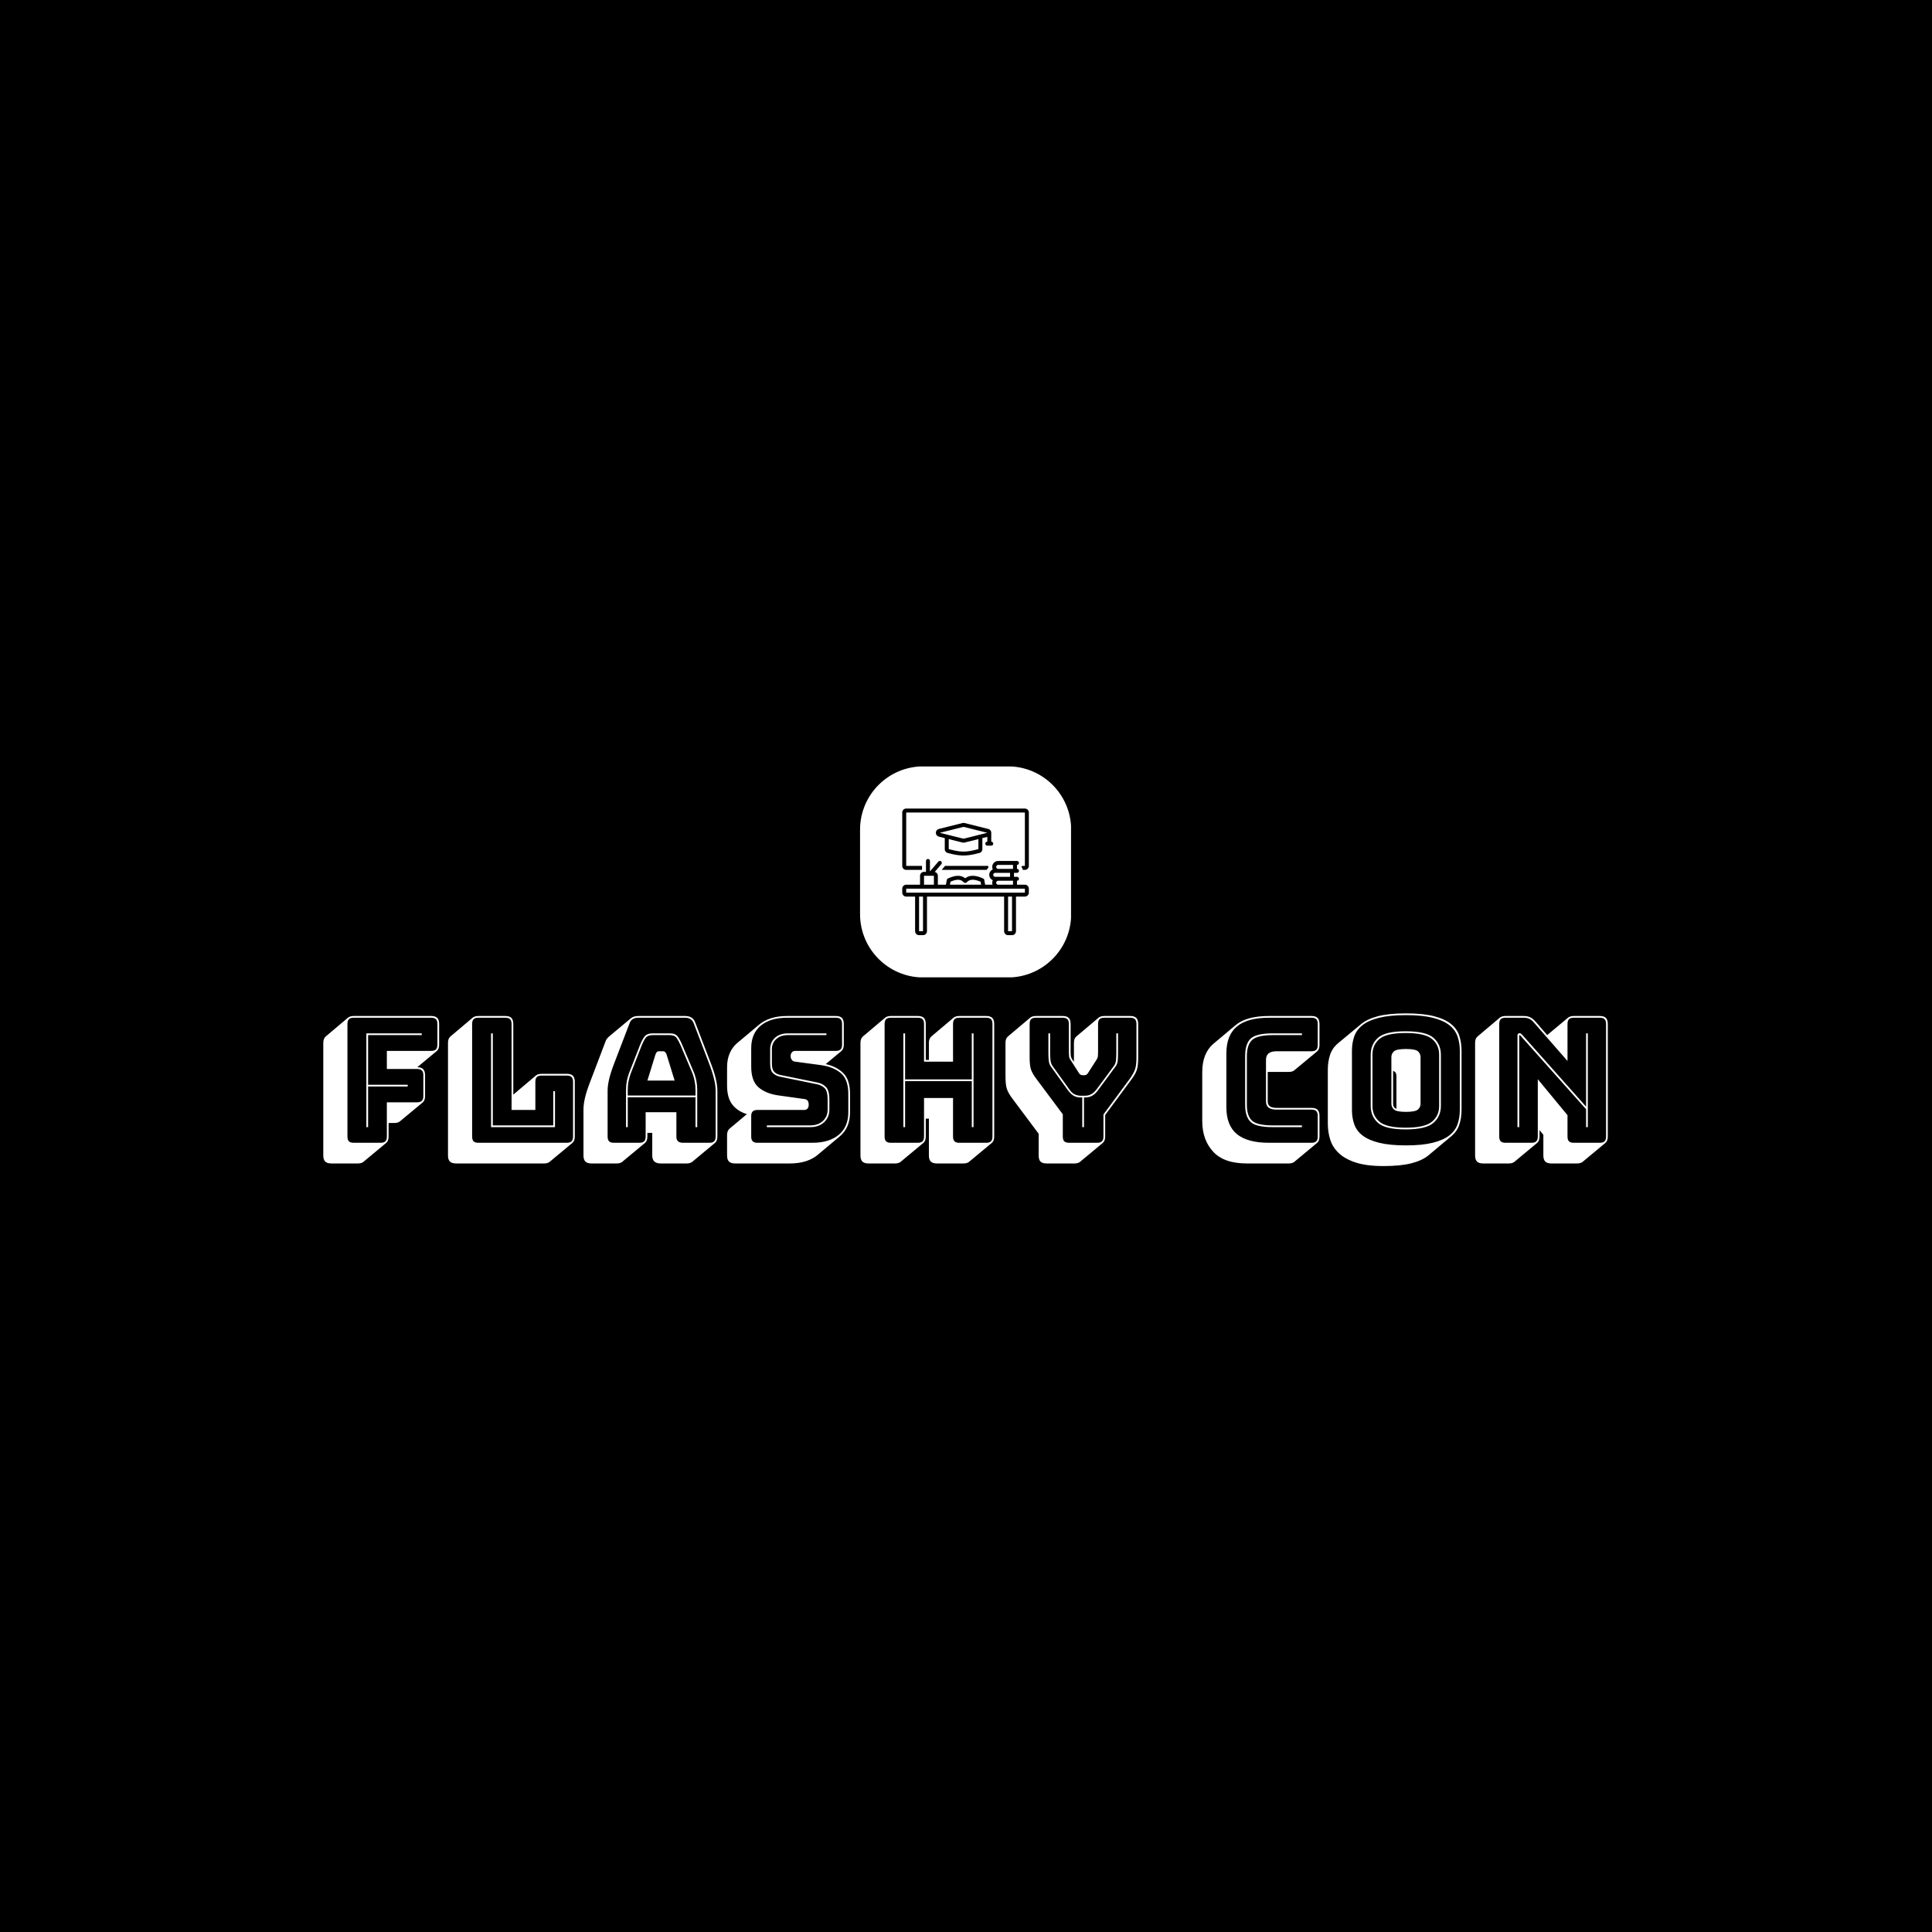 <svg xmlns="http://www.w3.org/2000/svg" version="1.1" xmlns:xlink="http://www.w3.org/1999/xlink" xmlns:svgjs="http://svgjs.dev/svgjs" width="1500" height="1500" viewBox="0 0 1500 1500"><rect width="1500" height="1500" fill="#000000"></rect><g transform="matrix(0.667,0,0,0.667,249.394,595.085)"><svg viewBox="0 0 396 123" data-background-color="#ffffff" preserveAspectRatio="xMidYMid meet" height="465" width="1500" xmlns="http://www.w3.org/2000/svg" xmlns:xlink="http://www.w3.org/1999/xlink"><g id="tight-bounds" transform="matrix(1,0,0,1,0.24,-0.034)"><svg viewBox="0 0 395.52 123.067" height="123.067" width="395.52"><g><svg viewBox="0 0 395.52 123.067" height="123.067" width="395.52"><g transform="matrix(1,0,0,1,0,76.061)"><svg viewBox="0 0 395.52 47.007" height="47.007" width="395.52"><g id="textblocktransform"><svg viewBox="0 0 395.52 47.007" height="47.007" width="395.52" id="textblock"><g><svg viewBox="0 0 395.52 47.007" height="47.007" width="395.52"><g transform="matrix(1,0,0,1,0,0)"><svg width="395.52" viewBox="2.25 -37.25 369.78 43.95" height="47.007" data-palette-color="#2d2d55"><path d="M12.3 5.95L12.3 5.95 4.55 5.95Q3.35 5.95 2.8 5.4 2.25 4.85 2.25 3.65L2.25 3.65 2.25-28.75Q2.25-29.4 2.43-29.85 2.6-30.3 2.95-30.6L2.95-30.6 9.4-36.05Q9.65-36.25 10.08-36.38 10.5-36.5 11-36.5L11-36.5 33.3-36.5Q34.5-36.5 35.05-35.95 35.6-35.4 35.6-34.2L35.6-34.2 35.6-28.25Q35.6-27.6 35.43-27.15 35.25-26.7 34.9-26.4L34.9-26.4 29.3-21.75Q30.45-21.75 31-21.2 31.55-20.65 31.55-19.45L31.55-19.45 31.55-13.45Q31.55-12.8 31.38-12.35 31.2-11.9 30.85-11.6L30.85-11.6 24.35-6.2Q24.15-6 23.73-5.85 23.3-5.7 22.8-5.7L22.8-5.7 21.05-5.7 21.05-1.8Q21.05-1.15 20.88-0.7 20.7-0.25 20.35 0.05L20.35 0.05 13.85 5.45Q13.65 5.65 13.23 5.8 12.8 5.95 12.3 5.95ZM11 0L18.75 0Q19.7 0 20.13-0.43 20.55-0.85 20.55-1.8L20.55-1.8 20.55-11.65 29.25-11.65Q30.2-11.65 30.63-12.08 31.05-12.5 31.05-13.45L31.05-13.45 31.05-19.45Q31.05-20.4 30.63-20.83 30.2-21.25 29.25-21.25L29.25-21.25 20.55-21.25 20.55-26.45 33.3-26.45Q34.25-26.45 34.68-26.88 35.1-27.3 35.1-28.25L35.1-28.25 35.1-34.2Q35.1-35.15 34.68-35.58 34.25-36 33.3-36L33.3-36 11-36Q10.05-36 9.63-35.58 9.2-35.15 9.2-34.2L9.2-34.2 9.2-1.8Q9.2-0.85 9.63-0.43 10.05 0 11 0L11 0ZM15.15-4.5L14.65-4.5 14.65-31.5 30.6-31.5 30.6-31 15.15-31 15.15-16.7 26.55-16.7 26.55-16.2 15.15-16.2 15.15-4.5ZM65.9 5.95L65.9 5.95 40.45 5.95Q39.25 5.95 38.7 5.4 38.15 4.85 38.15 3.65L38.15 3.65 38.15-28.75Q38.15-29.4 38.32-29.85 38.5-30.3 38.85-30.6L38.85-30.6 45.3-36.05Q45.55-36.25 45.97-36.38 46.4-36.5 46.9-36.5L46.9-36.5 54.65-36.5Q55.85-36.5 56.4-35.95 56.95-35.4 56.95-34.2L56.95-34.2 56.95-13.85 57.05-13.95 63.5-19.4Q63.75-19.6 64.17-19.73 64.6-19.85 65.1-19.85L65.1-19.85 72.35-19.85Q73.55-19.85 74.1-19.3 74.65-18.75 74.65-17.55L74.65-17.55 74.65-1.8Q74.65-1.15 74.47-0.7 74.3-0.25 73.95 0.05L73.95 0.05 67.45 5.45Q67.25 5.65 66.82 5.8 66.4 5.95 65.9 5.95ZM46.9 0L72.35 0Q73.3 0 73.72-0.43 74.15-0.85 74.15-1.8L74.15-1.8 74.15-17.55Q74.15-18.5 73.72-18.93 73.3-19.35 72.35-19.35L72.35-19.35 65.1-19.35Q64.15-19.35 63.72-18.93 63.3-18.5 63.3-17.55L63.3-17.55 63.3-9.45 56.45-9.45 56.45-34.2Q56.45-35.15 56.02-35.58 55.6-36 54.65-36L54.65-36 46.9-36Q45.95-36 45.52-35.58 45.1-35.15 45.1-34.2L45.1-34.2 45.1-1.8Q45.1-0.85 45.52-0.43 45.95 0 46.9 0L46.9 0ZM68.95-4.5L50.55-4.5 50.55-31.5 51.05-31.5 51.05-5 68.45-5 68.45-14.85 68.95-14.85 68.95-4.5ZM89.9-15.15L89.9-15.15 89.9-13.6 109.4-13.6 109.4-15.15Q109.4-16.5 109.17-17.65 108.95-18.8 108.6-19.8L108.6-19.8 105.15-27.95Q104.6-29.25 104-30.13 103.4-31 102-31L102-31 97.1-31Q95.6-31 95-30.13 94.4-29.25 93.9-28L93.9-28 90.7-19.8Q90.35-18.8 90.12-17.65 89.9-16.5 89.9-15.15ZM95.55-17.9L97.9-25.5Q98.1-25.95 98.32-26.15 98.55-26.35 98.85-26.35L98.85-26.35 100.1-26.35Q100.4-26.35 100.62-26.15 100.85-25.95 101.05-25.5L101.05-25.5 103.4-17.9 95.55-17.9ZM109.9-4.5L109.4-4.5 109.4-13.1 89.9-13.1 89.9-4.5 89.4-4.5 89.4-15.15Q89.4-16.55 89.62-17.73 89.85-18.9 90.25-20L90.25-20 93.45-28.2Q94-29.6 94.7-30.55 95.4-31.5 97.1-31.5L97.1-31.5 102-31.5Q103.65-31.5 104.32-30.55 105-29.6 105.6-28.15L105.6-28.15 109.05-20Q109.45-18.9 109.67-17.73 109.9-16.55 109.9-15.15L109.9-15.15 109.9-4.5ZM95.05-1.8L95.05-1.8 95.05-8.8 103.9-8.8 103.9-1.8Q103.9-0.85 104.37-0.43 104.85 0 105.85 0L105.85 0 113.4 0Q114.35 0 114.77-0.43 115.2-0.85 115.2-1.8L115.2-1.8 115.2-15Q115.2-16.5 114.72-18.45 114.25-20.4 113.25-23L113.25-23 108.9-34.35Q108.6-35.2 107.97-35.6 107.35-36 106.4-36L106.4-36 92.95-36Q91.95-36 91.32-35.6 90.7-35.2 90.4-34.35L90.4-34.35 86.05-23Q85.05-20.4 84.57-18.45 84.1-16.5 84.1-15L84.1-15 84.1-1.8Q84.1-0.85 84.52-0.43 84.95 0 85.9 0L85.9 0 93.25 0Q94.2 0 94.62-0.43 95.05-0.85 95.05-1.8ZM94.85 0.05L88.35 5.45Q88.15 5.65 87.72 5.8 87.3 5.95 86.8 5.95L86.8 5.95 79.45 5.95Q78.25 5.95 77.7 5.4 77.15 4.85 77.15 3.65L77.15 3.65 77.15-9.55Q77.15-11.1 77.62-13.08 78.1-15.05 79.15-17.75L79.15-17.75 83.45-29.05Q83.6-29.5 83.82-29.83 84.05-30.15 84.3-30.4L84.3-30.4 84.35-30.45 90.75-35.8Q91.15-36.15 91.7-36.33 92.25-36.5 92.95-36.5L92.95-36.5 106.4-36.5Q107.55-36.5 108.27-36.02 109-35.55 109.35-34.55L109.35-34.55 113.7-23.2Q114.75-20.5 115.22-18.53 115.7-16.55 115.7-15L115.7-15 115.7-1.8Q115.7-1.15 115.52-0.7 115.35-0.25 115 0.05L115 0.05 108.5 5.45Q108.3 5.65 107.87 5.8 107.45 5.95 106.95 5.95L106.95 5.95 99.4 5.95Q98.15 5.95 97.55 5.38 96.95 4.8 96.95 3.65L96.95 3.65 96.95-2.85 95.55-2.85 95.55-1.8Q95.55-1.15 95.37-0.7 95.2-0.25 94.85 0.05L94.85 0.05ZM136.59 5.95L120.79 5.95Q119.59 5.95 119.04 5.4 118.49 4.85 118.49 3.65L118.49 3.65 118.49-2.2Q118.49-2.85 118.67-3.3 118.84-3.75 119.19-4.05L119.19-4.05 124.19-8.25Q121.54-9.05 120.02-10.98 118.49-12.9 118.49-16.5L118.49-16.5 118.49-21.75Q118.49-24 119.24-25.75 119.99-27.5 121.39-28.7L121.39-28.7 127.89-34.15Q129.24-35.25 131.24-35.88 133.24-36.5 135.79-36.5L135.79-36.5 149.79-36.5Q150.99-36.5 151.54-35.95 152.09-35.4 152.09-34.2L152.09-34.2 152.09-28.25Q152.09-27.6 151.92-27.15 151.74-26.7 151.39-26.4L151.39-26.4 146.89-22.65Q150.04-21.95 151.97-20.03 153.89-18.1 153.89-14.05L153.89-14.05 153.89-8.8Q153.89-6.55 153.14-4.8 152.39-3.05 150.94-1.85L150.94-1.85 144.49 3.55Q143.09 4.7 141.09 5.33 139.09 5.95 136.59 5.95L136.59 5.95ZM127.24 0L143.04 0Q147.84 0 150.62-2.27 153.39-4.55 153.39-8.8L153.39-8.8 153.39-14.05Q153.39-18.25 151.24-20.05 149.09-21.85 145.59-22.35L145.59-22.35 138.14-23.35Q137.49-23.4 137.14-23.85 136.79-24.3 136.79-24.95L136.79-24.95Q136.79-25.6 137.14-26.03 137.49-26.45 138.14-26.45L138.14-26.45 149.79-26.45Q150.74-26.45 151.17-26.88 151.59-27.3 151.59-28.25L151.59-28.25 151.59-34.2Q151.59-35.15 151.17-35.58 150.74-36 149.79-36L149.79-36 135.79-36Q130.94-36 128.19-33.73 125.44-31.45 125.44-27.2L125.44-27.2 125.44-21.95Q125.44-17.75 127.57-15.95 129.69-14.15 133.19-13.65L133.19-13.65 140.69-12.6Q141.34-12.55 141.67-12.15 141.99-11.75 141.99-10.9L141.99-10.9Q141.99-10.3 141.67-9.88 141.34-9.45 140.69-9.45L140.69-9.45 127.24-9.45Q126.29-9.45 125.87-9.03 125.44-8.6 125.44-7.65L125.44-7.65 125.44-1.8Q125.44-0.85 125.87-0.43 126.29 0 127.24 0L127.24 0ZM135.99-31.5L147.09-31.5 147.09-31 135.99-31Q133.89-31 132.64-29.85 131.39-28.7 131.39-26.95L131.39-26.95 131.39-22.85Q131.39-21.1 132.09-20.4 132.79-19.7 133.94-19.5L133.94-19.5 144.49-17.35Q145.99-17.05 146.97-16.05 147.94-15.05 147.94-12.45L147.94-12.45 147.94-9.55Q147.94-7.35 146.44-5.93 144.94-4.5 142.39-4.5L142.39-4.5 129.94-4.5 129.94-5 142.39-5Q144.69-5 146.07-6.28 147.44-7.55 147.44-9.55L147.44-9.55 147.44-12.45Q147.44-14.8 146.62-15.68 145.79-16.55 144.39-16.85L144.39-16.85 133.84-19Q132.54-19.25 131.72-20.03 130.89-20.8 130.89-22.85L130.89-22.85 130.89-26.95Q130.89-28.95 132.29-30.23 133.69-31.5 135.99-31.5L135.99-31.5ZM169.74-4.5L169.24-4.5 169.24-31.5 169.74-31.5 169.74-18.25 188.94-18.25 188.94-31.5 189.44-31.5 189.44-4.5 188.94-4.5 188.94-17.75 169.74-17.75 169.74-4.5ZM165.64 0L173.39 0Q174.34 0 174.77-0.43 175.19-0.85 175.19-1.8L175.19-1.8 175.19-12.9 183.54-12.9 183.54-1.8Q183.54-0.85 183.97-0.43 184.39 0 185.34 0L185.34 0 193.09 0Q194.04 0 194.47-0.43 194.89-0.85 194.89-1.8L194.89-1.8 194.89-34.2Q194.89-35.15 194.47-35.58 194.04-36 193.09-36L193.09-36 185.34-36Q184.39-36 183.97-35.58 183.54-35.15 183.54-34.2L183.54-34.2 183.54-23.35 175.19-23.35 175.19-34.2Q175.19-35.15 174.77-35.58 174.34-36 173.39-36L173.39-36 165.64-36Q164.69-36 164.27-35.58 163.84-35.15 163.84-34.2L163.84-34.2 163.84-1.8Q163.84-0.85 164.27-0.43 164.69 0 165.64 0L165.64 0ZM174.99 0.05L174.99 0.05 168.49 5.45Q168.29 5.65 167.87 5.8 167.44 5.95 166.94 5.95L166.94 5.95 159.19 5.95Q157.99 5.95 157.44 5.4 156.89 4.85 156.89 3.65L156.89 3.65 156.89-28.75Q156.89-29.4 157.07-29.85 157.24-30.3 157.59-30.6L157.59-30.6 164.04-36.05Q164.29-36.25 164.72-36.38 165.14-36.5 165.64-36.5L165.64-36.5 173.39-36.5Q174.59-36.5 175.14-35.95 175.69-35.4 175.69-34.2L175.69-34.2 175.69-23.85 176.59-23.85 176.59-28.75Q176.59-29.4 176.77-29.85 176.94-30.3 177.29-30.6L177.29-30.6 183.74-36.05Q183.99-36.25 184.42-36.38 184.84-36.5 185.34-36.5L185.34-36.5 193.09-36.5Q194.29-36.5 194.84-35.95 195.39-35.4 195.39-34.2L195.39-34.2 195.39-1.8Q195.39-1.15 195.22-0.7 195.04-0.25 194.69 0.05L194.69 0.05 188.19 5.45Q187.99 5.65 187.57 5.8 187.14 5.95 186.64 5.95L186.64 5.95 178.89 5.95Q177.69 5.95 177.14 5.4 176.59 4.85 176.59 3.65L176.59 3.65 176.59-6.95 175.69-6.95 175.69-1.8Q175.69-1.15 175.52-0.7 175.34-0.25 174.99 0.05ZM218.59 5.95L218.59 5.95 210.49 5.95Q209.24 5.95 208.71 5.4 208.19 4.85 208.19 3.65L208.19 3.65 208.19-2.6 200.64-12.7Q199.44-14.3 199.04-15.5 198.64-16.7 198.64-19.15L198.64-19.15 198.64-28.75Q198.64-29.4 198.81-29.85 198.99-30.3 199.34-30.6L199.34-30.6 205.79-36.05Q206.04-36.25 206.46-36.38 206.89-36.5 207.39-36.5L207.39-36.5 215.09-36.5Q216.29-36.5 216.84-35.95 217.39-35.4 217.39-34.2L217.39-34.2 217.39-26Q217.39-25.55 217.44-25.1 217.49-24.65 217.74-24.15L217.74-24.15 218.34-23.3 218.34-28.75Q218.34-29.4 218.51-29.85 218.69-30.3 219.04-30.6L219.04-30.6 225.49-36.05Q225.74-36.25 226.16-36.38 226.59-36.5 227.09-36.5L227.09-36.5 234.54-36.5Q235.74-36.5 236.29-35.95 236.84-35.4 236.84-34.2L236.84-34.2 236.84-24.6Q236.84-22.15 236.44-20.95 236.04-19.75 234.84-18.15L234.84-18.15 227.34-8 227.34-1.8Q227.34-1.15 227.16-0.7 226.99-0.25 226.64 0.05L226.64 0.05 220.14 5.45Q219.94 5.65 219.51 5.8 219.09 5.95 218.59 5.95ZM216.94 0L225.04 0Q225.99 0 226.41-0.43 226.84-0.85 226.84-1.8L226.84-1.8 226.84-8.15 234.44-18.45Q235.54-20 235.94-21.15 236.34-22.3 236.34-24.6L236.34-24.6 236.34-34.2Q236.34-35.15 235.91-35.58 235.49-36 234.54-36L234.54-36 227.09-36Q226.14-36 225.71-35.58 225.29-35.15 225.29-34.2L225.29-34.2 225.29-26Q225.29-25.5 225.24-24.95 225.19-24.4 224.84-23.9L224.84-23.9 222.54-20.3Q222.29-19.85 222.01-19.65 221.74-19.45 221.34-19.45L221.34-19.45 220.84-19.45Q220.44-19.45 220.16-19.65 219.89-19.85 219.64-20.3L219.64-20.3 217.34-23.9Q216.99-24.4 216.94-24.95 216.89-25.5 216.89-26L216.89-26 216.89-34.2Q216.89-35.15 216.46-35.58 216.04-36 215.09-36L215.09-36 207.39-36Q206.44-36 206.01-35.58 205.59-35.15 205.59-34.2L205.59-34.2 205.59-24.6Q205.59-22.3 205.96-21.15 206.34-20 207.49-18.45L207.49-18.45 215.14-8.2 215.14-1.8Q215.14-0.85 215.56-0.43 215.99 0 216.94 0L216.94 0ZM221.59-13.05L221.59-13.05 221.24-13.05 221.24-4.5 220.74-4.5 220.74-13.05 220.24-13.05Q219.14-13.05 218.26-13.55 217.39-14.05 216.59-15.15L216.59-15.15 211.74-21.9Q211.19-22.65 211.09-23.65 210.99-24.65 210.99-25.75L210.99-25.75 210.99-31.5 211.49-31.5 211.49-25.75Q211.49-24.7 211.59-23.78 211.69-22.85 212.19-22.1L212.19-22.1 217.04-15.35Q217.69-14.35 218.54-13.95 219.39-13.55 220.24-13.55L220.24-13.55 221.59-13.55Q222.54-13.55 223.31-13.98 224.09-14.4 224.84-15.35L224.84-15.35 229.84-22.1Q230.34-22.75 230.44-23.73 230.54-24.7 230.54-25.75L230.54-25.75 230.54-31.5 231.04-31.5 231.04-25.75Q231.04-24.65 230.96-23.68 230.89-22.7 230.29-21.9L230.29-21.9 225.29-15.15Q224.49-14.05 223.61-13.55 222.74-13.05 221.59-13.05ZM280.28 5.95L280.28 5.95 268.08 5.95Q261.53 5.95 258.41 2.55 255.28-0.85 255.28-6.25L255.28-6.25 255.28-20.3Q255.28-23.05 256.08-25.08 256.88-27.1 258.43-28.45L258.43-28.45 264.93-33.9Q266.48-35.2 268.88-35.85 271.28-36.5 274.53-36.5L274.53-36.5 286.73-36.5Q287.93-36.5 288.48-35.95 289.03-35.4 289.03-34.2L289.03-34.2 289.03-28.15Q289.03-27.5 288.86-27.05 288.68-26.6 288.33-26.3L288.33-26.3 281.83-20.9Q281.63-20.7 281.21-20.55 280.78-20.4 280.28-20.4L280.28-20.4 274.13-20.4 274.13-11.95Q274.13-10.9 274.78-10.48 275.43-10.05 276.68-10.05L276.68-10.05 286.73-10.05Q287.93-10.05 288.48-9.5 289.03-8.95 289.03-7.75L289.03-7.75 289.03-1.8Q289.03-1.15 288.86-0.7 288.68-0.25 288.33 0.05L288.33 0.05 281.83 5.45Q281.63 5.65 281.21 5.8 280.78 5.95 280.28 5.95ZM274.53 0L286.73 0Q287.68 0 288.11-0.43 288.53-0.85 288.53-1.8L288.53-1.8 288.53-7.75Q288.53-8.7 288.11-9.13 287.68-9.55 286.73-9.55L286.73-9.55 276.68-9.55Q275.13-9.55 274.38-10.13 273.63-10.7 273.63-11.95L273.63-11.95 273.63-23.85Q273.63-25.1 274.38-25.73 275.13-26.35 276.68-26.35L276.68-26.35 286.73-26.35Q287.68-26.35 288.11-26.78 288.53-27.2 288.53-28.15L288.53-28.15 288.53-34.2Q288.53-35.15 288.11-35.58 287.68-36 286.73-36L286.73-36 274.53-36Q268.28-36 265.26-33.48 262.23-30.95 262.23-25.75L262.23-25.75 262.23-10.2Q262.23-5 265.26-2.5 268.28 0 274.53 0L274.53 0ZM275.63-5L283.98-5 283.98-4.5 275.63-4.5Q270.78-4.5 269.21-6 267.63-7.5 267.63-10.95L267.63-10.95 267.63-24.95Q267.63-28.5 269.23-30 270.83-31.5 275.63-31.5L275.63-31.5 283.98-31.5 283.98-31 275.63-31Q271.23-31 269.68-29.63 268.13-28.25 268.13-24.95L268.13-24.95 268.13-10.95Q268.13-7.7 269.63-6.35 271.13-5 275.63-5L275.63-5ZM326.93-1.85L320.48 3.55Q318.73 5.05 315.58 5.88 312.43 6.7 307.48 6.7L307.48 6.7Q302.58 6.7 299.46 5.68 296.33 4.65 294.56 2.95 292.78 1.25 292.11-0.95 291.43-3.15 291.43-5.5L291.43-5.5 291.43-21.05Q291.43-23.35 292.08-25.33 292.73-27.3 294.43-28.7L294.43-28.7 300.93-34.1Q302.68-35.6 305.81-36.43 308.93-37.25 313.93-37.25L313.93-37.25Q318.83-37.25 321.96-36.45 325.08-35.65 326.86-34.23 328.63-32.8 329.28-30.83 329.93-28.85 329.93-26.5L329.93-26.5 329.93-9.45Q329.93-7.15 329.28-5.2 328.63-3.25 326.93-1.85L326.93-1.85ZM329.43-9.45L329.43-9.45 329.43-26.5Q329.43-28.8 328.75-30.68 328.08-32.55 326.36-33.9 324.63-35.25 321.61-36 318.58-36.75 313.93-36.75L313.93-36.75Q309.28-36.75 306.23-36 303.18-35.25 301.46-33.9 299.73-32.55 299.06-30.68 298.38-28.8 298.38-26.5L298.38-26.5 298.38-9.45Q298.38-7.15 299.06-5.28 299.73-3.4 301.46-2.08 303.18-0.75 306.23 0 309.28 0.75 313.93 0.75L313.93 0.75Q318.58 0.75 321.61 0 324.63-0.75 326.36-2.08 328.08-3.4 328.75-5.28 329.43-7.15 329.43-9.45ZM323.98-25.35L323.98-10.6Q323.98-7.6 321.83-5.73 319.68-3.85 313.83-3.85L313.83-3.85Q307.98-3.85 305.88-5.73 303.78-7.6 303.78-10.6L303.78-10.6 303.78-25.35Q303.78-28.35 305.88-30.23 307.98-32.1 313.83-32.1L313.83-32.1Q319.68-32.1 321.83-30.23 323.98-28.35 323.98-25.35L323.98-25.35ZM304.28-25.35L304.28-10.6Q304.28-7.8 306.28-6.08 308.28-4.35 313.83-4.35L313.83-4.35Q319.38-4.35 321.43-6.08 323.48-7.8 323.48-10.6L323.48-10.6 323.48-25.35Q323.48-28.15 321.43-29.88 319.38-31.6 313.83-31.6L313.83-31.6Q308.28-31.6 306.28-29.88 304.28-28.15 304.28-25.35L304.28-25.35ZM309.73-11.25L309.73-11.25 309.73-24.7Q309.73-25.65 310.48-26.33 311.23-27 313.93-27L313.93-27Q316.63-27 317.38-26.33 318.13-25.65 318.13-24.7L318.13-24.7 318.13-11.25Q318.13-10.25 317.38-9.58 316.63-8.9 313.93-8.9L313.93-8.9Q311.23-8.9 310.48-9.58 309.73-10.25 309.73-11.25ZM310.23-20.7L310.23-11.25Q310.23-10.75 310.43-10.38 310.63-10 311.18-9.75L311.18-9.75 311.18-19.25Q311.18-19.75 310.98-20.13 310.78-20.5 310.23-20.7L310.23-20.7ZM347.38-31.1L347.38-31.1 365.78-10.4 365.78-31.5 366.28-31.5 366.28-4.5 365.78-4.5 365.78-9.65 346.88-30.85Q346.83-30.9 346.75-30.95 346.68-31 346.63-31L346.63-31Q346.58-31 346.55-30.95 346.53-30.9 346.53-30.85L346.53-30.85 346.53-4.5 346.03-4.5 346.03-30.95Q346.03-31.25 346.23-31.4 346.43-31.55 346.63-31.55L346.63-31.55Q346.83-31.55 346.98-31.45 347.13-31.35 347.38-31.1ZM342.58 0L350.08 0Q351.03 0 351.45-0.43 351.88-0.85 351.88-1.8L351.88-1.8 351.88-18.3 360.43-7.95 360.43-1.8Q360.43-0.85 360.85-0.43 361.28 0 362.23 0L362.23 0 369.73 0Q370.68 0 371.1-0.43 371.53-0.85 371.53-1.8L371.53-1.8 371.53-34.2Q371.53-35.15 371.1-35.58 370.68-36 369.73-36L369.73-36 362.23-36Q361.28-36 360.85-35.58 360.43-35.15 360.43-34.2L360.43-34.2 360.43-23.55 350.73-34.65Q350.08-35.4 349.4-35.7 348.73-36 347.78-36L347.78-36 342.58-36Q341.63-36 341.2-35.58 340.78-35.15 340.78-34.2L340.78-34.2 340.78-1.8Q340.78-0.85 341.2-0.43 341.63 0 342.58 0L342.58 0ZM351.68 0.05L351.68 0.05 345.18 5.45Q344.98 5.65 344.55 5.8 344.13 5.95 343.63 5.95L343.63 5.95 336.13 5.95Q334.93 5.95 334.38 5.4 333.83 4.85 333.83 3.65L333.83 3.65 333.83-28.75Q333.83-29.4 334-29.85 334.18-30.3 334.53-30.6L334.53-30.6 340.98-36.05Q341.23-36.25 341.65-36.38 342.08-36.5 342.58-36.5L342.58-36.5 347.78-36.5Q348.88-36.5 349.63-36.15 350.38-35.8 351.13-35L351.13-35 354.58-31 360.63-36.05Q360.88-36.25 361.3-36.38 361.73-36.5 362.23-36.5L362.23-36.5 369.73-36.5Q370.93-36.5 371.48-35.95 372.03-35.4 372.03-34.2L372.03-34.2 372.03-1.8Q372.03-1.15 371.85-0.7 371.68-0.25 371.33 0.05L371.33 0.05 364.83 5.45Q364.63 5.65 364.2 5.8 363.78 5.95 363.28 5.95L363.28 5.95 355.78 5.95Q354.58 5.95 354.03 5.4 353.48 4.85 353.48 3.65L353.48 3.65 353.48-2.3 352.38-3.65 352.38-1.8Q352.38-1.15 352.2-0.7 352.03-0.25 351.68 0.05Z" opacity="1" transform="matrix(1,0,0,1,0,0)" fill="#ffffff" class="wordmark-text-0" data-fill-palette-color="primary" id="text-0"></path></svg></g></svg></g></svg></g></svg></g><g transform="matrix(1,0,0,1,165.278,0)"><svg viewBox="0 0 64.963 64.963" height="64.963" width="64.963"><g><svg></svg></g><g id="icon-0"><svg viewBox="0 0 64.963 64.963" height="64.963" width="64.963"><g><path transform="scale(0.65,0.65)" d="M30 100c-16.569 0-30-13.431-30-30v-40c0-16.569 13.431-30 30-30h40c16.569 0 30 13.431 30 30v40c0 16.569-13.431 30-30 30z" fill="#ffffff" fill-rule="nonzero" stroke="none" stroke-width="1" stroke-linecap="butt" stroke-linejoin="miter" stroke-miterlimit="10" stroke-dasharray="" stroke-dashoffset="0" font-family="none" font-weight="none" font-size="none" text-anchor="none" style="mix-blend-mode: normal" data-fill-palette-color="accent"></path></g><g transform="matrix(1,0,0,1,12.993,12.993)"><svg viewBox="0 0 38.978 38.978" height="38.978" width="38.978"><g><svg xmlns="http://www.w3.org/2000/svg" data-name="Layer 1" viewBox="0 0 128 128" x="0" y="0" height="38.978" width="38.978" class="icon-cg-0" data-fill-palette-color="quaternary" id="cg-0"><path d="M124 77h-8V73a2 2 0 0 0 0-4h-3V65h3a2 2 0 0 0 0-4V57a2 2 0 0 0 0-4H97a5.987 5.987 0 0 0-5.437 8.522 5.992 5.992 0 0 0 0 10.956A5.911 5.911 0 0 0 91.35 77H83.839c-0.381-1.912-0.761-3.9-0.839-4.454a2 2 0 0 0-1.197-1.822c-3.301-1.448-11.9-5.218-18.115-0.188-5.959-4.857-13.633-1.501-17.389 0.143l-0.1 0.044a2 2 0 0 0-1.166 1.471L44.15 77H36V68a4.005 4.005 0 0 0-3.171-3.911l6.692-7.83a2 2 0 1 0-3.041-2.599L28 63.582V53a2 2 0 0 0-4 0V64H22a4.005 4.005 0 0 0-4 4v9H4a4 4 0 0 0-4 4v4a4 4 0 0 0 4 4h9v35a4 4 0 0 0 4 4h4a4 4 0 0 0 4-4V89h78v35a4 4 0 0 0 4 4h4a4 4 0 0 0 4-4V89h9a4 4 0 0 0 4-4V81A4 4 0 0 0 124 77ZM97 57h15v4H97a2 2 0 0 1 0-4Zm-3 8h15v4H94a2 2 0 0 1 0-4Zm18 8v4H97a2 2 0 0 1 0-4Zm-63.226 0.968c4.41-1.862 9.256-3.295 12.796 0.025 0.152 0.147 0.305 0.293 0.456 0.459A2.001 2.001 0 0 0 63.5 75.1h0.37a1.999 1.999 0 0 0 1.474-0.648c0.152-0.166 0.313-0.323 0.474-0.472 3.56-3.292 8.869-1.889 13.357-0.029 0.123 0.729 0.315 1.708 0.584 3.049H48.217ZM22 68H32v9H22Zm-1 56H17V89h4Zm90 0h-4V89h4Zm13-39H4V81H124Z" fill="#000000" data-fill-palette-color="quaternary"></path><path d="M86.97 20.619l-24-6a4 4 0 0 0-1.94 0l-24 6a4 4 0 0 0 0 7.762L43 29.873V41.05a4 4 0 0 0 3.126 3.903c0.689 0.154 1.415 0.328 2.174 0.51A57.857 57.857 0 0 0 62 47.5a57.857 57.857 0 0 0 13.7-2.037c0.759-0.182 1.485-0.356 2.174-0.51A4 4 0 0 0 81 41.05V29.873l5-1.25V33.5a2 2 0 0 0 0 4h4a2 2 0 0 0 0-4v-9A4 4 0 0 0 86.97 20.619ZM77 41.05c-4.02 0.9-9.27 2.45-15 2.45s-10.98-1.55-15-2.45V30.873l14.03 3.508a4 4 0 0 0 1.94 0L77 30.873ZM62 30.5l-24-6 24-6 24 6Z" fill="#000000" data-fill-palette-color="quaternary"></path><path d="M43.168 58a6.061 6.061 0 0 1-0.607 0.858L39.875 62H85.355a10.098 10.098 0 0 1 1.689-2.169C87.021 59.556 87 59.281 87 59c0-0.338 0.018-0.671 0.051-1Z" fill="#000000" data-fill-palette-color="quaternary"></path><path d="M124 0H4A4 4 0 0 0 0 4V58a4 4 0 0 0 4 4H20V58H4V4H124V58h-2.819a6.027 6.027 0 0 1-0.713 1c0.015 0.017 0.026 0.037 0.041 0.054a6.03 6.03 0 0 1 0.558 0.747c0.027 0.042 0.052 0.085 0.078 0.128a5.962 5.962 0 0 1 0.423 0.847c0.017 0.041 0.03 0.084 0.046 0.125a5.93 5.93 0 0 1 0.273 0.948c0.006 0.03 0.009 0.061 0.014 0.092 0.003 0.019 0.002 0.04 0.005 0.059H124a4 4 0 0 0 4-4V4A4 4 0 0 0 124 0Z" fill="#000000" data-fill-palette-color="quaternary"></path></svg></g></svg></g></svg></g></svg></g><g></g></svg></g><defs></defs></svg><rect width="395.52" height="123.067" fill="none" stroke="none" visibility="hidden"></rect></g></svg></g></svg>